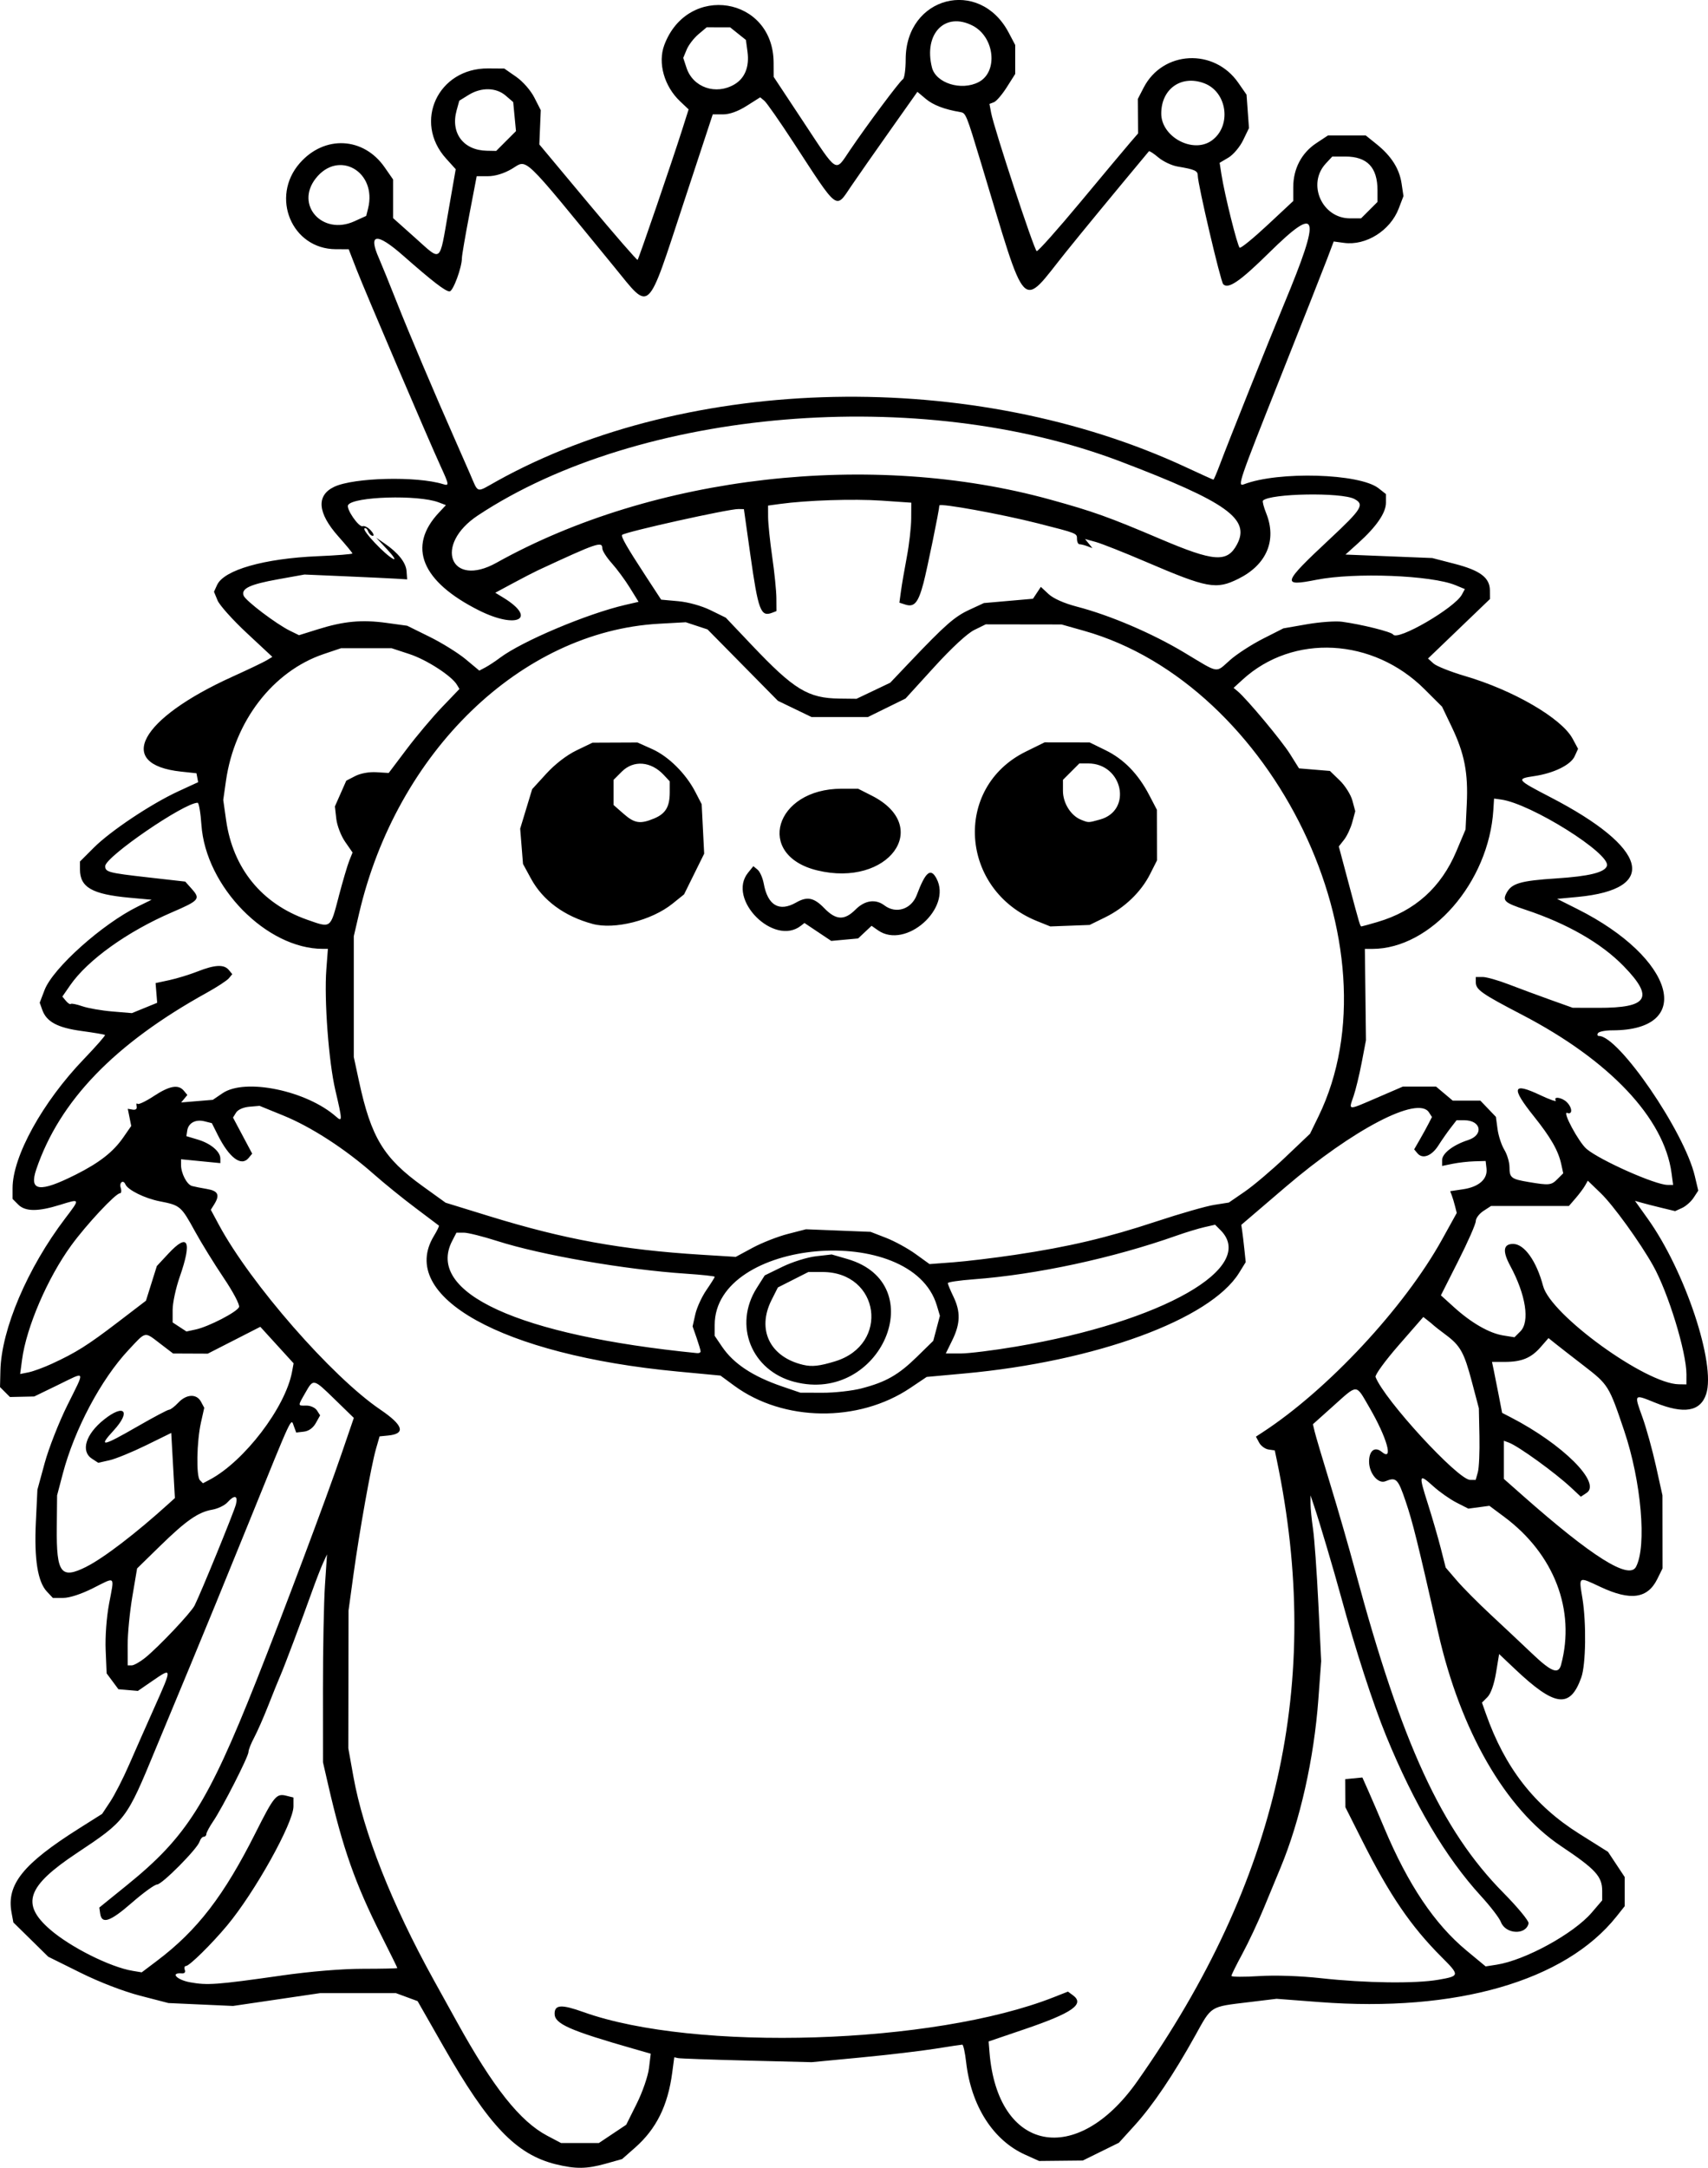 <?xml version="1.0" encoding="UTF-8" standalone="no"?>
<!-- Created with Inkscape (http://www.inkscape.org/) -->

<svg
   width="160.904mm"
   height="204.14mm"
   viewBox="0 0 160.904 204.14"
   version="1.1"
   id="svg1"
   xml:space="preserve"
   xmlns="http://www.w3.org/2000/svg"
   xmlns:svg="http://www.w3.org/2000/svg"><defs
     id="defs1" /><g
     id="layer1"
     transform="translate(83.718,-3.77)"><path
       style="fill:#000000"
       d="m -31.339,207.58 c -3.763,-0.932 -6.334,-3.624 -10.605,-11.106 l -2.434,-4.264 -1.021,-0.376 -1.021,-0.376 -3.572,-7e-5 -3.572,-7e-5 -4.101,0.604 -4.101,0.604 -3.043,-0.137 -3.043,-0.137 -2.646,-0.685 c -1.596,-0.413 -3.843,-1.279 -5.661,-2.181 l -3.015,-1.496 -1.642,-1.614 -1.642,-1.614 -0.172,-0.928 c -0.489,-2.642 1.072,-4.586 6.364,-7.926 l 2.17,-1.369 0.764,-1.153 c 0.42,-0.634 1.222,-2.203 1.781,-3.487 0.56,-1.284 1.651,-3.752 2.426,-5.486 1.633,-3.655 1.631,-3.678 -0.208,-2.413 l -1.395,0.96 -0.917,-0.079 -0.917,-0.079 -0.555,-0.747 -0.555,-0.747 -0.091,-2.185 c -0.054,-1.279 0.081,-3.102 0.325,-4.396 0.505,-2.676 0.654,-2.535 -1.53,-1.436 -1.091,0.549 -2.2,0.911 -2.791,0.911 h -0.98 l -0.565,-0.602 c -0.863,-0.918 -1.203,-3.06 -1.036,-6.532 l 0.146,-3.053 0.686,-2.514 c 0.377,-1.382 1.333,-3.82 2.123,-5.416 1.713,-3.459 1.815,-3.239 -0.888,-1.928 l -2.221,1.077 -1.143,0.025 -1.143,0.025 -0.468,-0.468 -0.468,-0.468 0.036,-1.545 c 0.089,-3.887 2.549,-9.665 6.107,-14.344 1.427,-1.877 1.431,-1.868 -0.487,-1.271 -2.093,0.651 -3.274,0.643 -3.945,-0.028 l -0.529,-0.529 v -1.017 c 0,-2.987 2.821,-8.097 6.703,-12.14 1.16,-1.208 2.061,-2.236 2.002,-2.285 -0.058,-0.048 -1.048,-0.216 -2.198,-0.372 -2.268,-0.308 -3.307,-0.865 -3.707,-1.986 l -0.242,-0.68 0.455,-1.19 c 0.788,-2.063 5.441,-6.226 8.802,-7.875 l 1.282,-0.629 -2.084,-0.191 c -3.518,-0.323 -4.663,-0.977 -4.663,-2.663 v -0.747 l 1.3,-1.3 c 1.576,-1.576 5.41,-4.132 7.962,-5.308 l 1.872,-0.863 -0.08,-0.419 -0.08,-0.419 -1.459,-0.157 c -6.232,-0.672 -3.89,-4.982 4.86,-8.944 1.48,-0.67 2.928,-1.362 3.219,-1.539 l 0.529,-0.321 -2.41,-2.246 c -1.325,-1.235 -2.562,-2.614 -2.749,-3.065 l -0.339,-0.819 0.291,-0.639 c 0.645,-1.416 4.434,-2.497 9.506,-2.711 1.783,-0.075 3.241,-0.191 3.241,-0.257 0,-0.066 -0.594,-0.787 -1.32,-1.602 -1.966,-2.206 -2.105,-3.862 -0.392,-4.675 1.841,-0.873 7.768,-1.02 10.245,-0.254 0.603,0.187 0.59,0.086 -0.227,-1.695 -1.163,-2.536 -7.117,-16.467 -7.909,-18.504 l -0.745,-1.918 -1.215,-0.004 c -4.147,-0.015 -6.195,-4.915 -3.389,-8.11 2.326,-2.649 6.001,-2.465 7.991,0.399 l 0.797,1.147 v 1.819 1.819 l 2.091,1.867 c 2.51,2.242 2.251,2.447 3.107,-2.461 l 0.7,-4.012 -0.91,-1.007 c -3.117,-3.45 -0.755,-8.517 3.954,-8.483 l 1.533,0.011 1.113,0.773 c 0.637,0.443 1.371,1.28 1.718,1.96 l 0.605,1.187 -0.068,1.613 -0.068,1.613 4.579,5.485 c 2.519,3.017 4.624,5.44 4.679,5.385 0.112,-0.112 3.272,-9.34 4.206,-12.282 l 0.6,-1.889 -0.796,-0.751 c -1.506,-1.422 -2.127,-3.626 -1.495,-5.31 2.198,-5.861 10.271,-4.562 10.298,1.657 l 0.006,1.344 2.787,4.212 c 3.299,4.987 2.978,4.789 4.389,2.706 1.631,-2.407 4.691,-6.508 4.998,-6.698 0.144,-0.089 0.262,-0.933 0.262,-1.875 0,-5.927 6.951,-7.728 9.703,-2.514 l 0.615,1.166 V 9.373 10.734 l -0.793,1.25 c -0.436,0.688 -0.982,1.323 -1.213,1.412 l -0.42,0.161 0.158,0.84 c 0.279,1.485 4.061,12.957 4.293,13.022 0.123,0.034 1.977,-2.045 4.12,-4.622 2.143,-2.576 4.241,-5.084 4.663,-5.573 l 0.767,-0.889 -0.011,-1.625 -0.011,-1.625 0.545,-1.058 c 1.802,-3.496 6.634,-3.748 8.916,-0.464 l 0.78,1.123 0.114,1.574 0.114,1.574 -0.554,1.145 c -0.305,0.63 -0.927,1.365 -1.382,1.634 l -0.828,0.489 0.17,1.093 c 0.295,1.892 1.511,6.772 1.72,6.902 0.11,0.068 1.291,-0.894 2.623,-2.137 l 2.423,-2.261 v -1.311 c 0,-1.725 0.782,-3.217 2.169,-4.134 l 1.1,-0.728 h 1.781 1.781 l 1.017,0.818 c 1.394,1.122 2.148,2.308 2.358,3.71 l 0.177,1.182 -0.446,1.167 c -0.795,2.081 -3.079,3.517 -5.152,3.239 l -0.975,-0.131 -0.612,1.621 c -0.337,0.892 -2.325,5.929 -4.418,11.193 -3.92,9.858 -4.07,10.297 -3.426,10.05 3.257,-1.25 10.904,-1.024 12.682,0.374 l 0.696,0.547 v 0.816 c 0,0.95 -0.896,2.253 -2.612,3.799 l -1.201,1.081 4.089,0.164 4.089,0.164 2.102,0.543 c 2.41,0.622 3.32,1.306 3.327,2.502 l 0.005,0.814 -2.918,2.801 -2.918,2.801 0.512,0.464 c 0.282,0.255 1.622,0.789 2.979,1.187 4.557,1.336 9.092,3.975 10.128,5.893 l 0.517,0.958 -0.32,0.703 c -0.372,0.816 -1.973,1.6 -3.823,1.871 -1.713,0.251 -1.65,0.332 1.539,1.984 9.213,4.771 10.273,8.667 2.556,9.392 l -1.925,0.181 1.934,0.971 c 9.147,4.595 11.1,11.409 3.269,11.409 -0.655,0 -1.264,0.119 -1.354,0.265 -0.09,0.146 -0.05,0.265 0.089,0.265 1.869,0 8.032,8.99 9.027,13.168 l 0.332,1.394 -0.438,0.669 c -0.241,0.368 -0.732,0.803 -1.09,0.966 l -0.652,0.297 -1.252,-0.303 c -0.689,-0.166 -1.54,-0.384 -1.891,-0.484 l -0.639,-0.181 1.213,1.7 c 3.509,4.917 6.423,13.676 5.491,16.501 -0.544,1.649 -2.094,1.907 -4.815,0.801 -2.008,-0.816 -1.987,-0.841 -1.183,1.387 0.363,1.007 0.935,3.071 1.271,4.587 l 0.611,2.757 0.004,3.44 0.004,3.44 -0.495,1.001 c -0.911,1.844 -2.516,2.07 -5.336,0.75 -2.133,-0.998 -2.059,-1.044 -1.717,1.06 0.381,2.346 0.325,6.25 -0.106,7.459 -1.054,2.954 -2.483,2.771 -6.258,-0.803 l -1.482,-1.403 -0.293,1.77 c -0.181,1.092 -0.491,1.968 -0.809,2.286 l -0.516,0.516 0.372,1.053 c 1.794,5.084 4.56,8.639 8.791,11.297 l 2.712,1.704 0.786,1.186 0.786,1.186 v 1.373 1.373 l -0.765,0.962 c -4.84,6.09 -15.119,9.051 -28.003,8.067 l -4.029,-0.308 -2.585,0.313 c -3.738,0.453 -3.498,0.304 -5.082,3.159 -2.042,3.679 -3.981,6.553 -5.694,8.441 l -1.492,1.643 -1.7,0.837 -1.7,0.837 -2.058,0.021 -2.058,0.021 -1.323,-0.596 c -3.017,-1.359 -5.08,-4.595 -5.551,-8.705 -0.104,-0.91 -0.267,-1.653 -0.362,-1.653 -0.095,5.8e-4 -1.244,0.173 -2.554,0.384 -1.31,0.211 -4.465,0.582 -7.011,0.825 l -4.63,0.442 -6.117,-0.153 c -3.364,-0.084 -6.275,-0.188 -6.469,-0.231 l -0.352,-0.078 -0.195,1.462 c -0.413,3.103 -1.5,5.289 -3.508,7.057 l -1.212,1.067 -1.542,0.433 c -1.789,0.502 -2.844,0.515 -4.682,0.06 z m 5.328,-2.868 1.287,-0.86 0.989,-1.984 c 0.548,-1.098 1.063,-2.592 1.155,-3.346 l 0.166,-1.361 -1.552,-0.444 c -6.103,-1.745 -7.505,-2.365 -7.505,-3.32 0,-0.857 0.649,-0.895 2.71,-0.157 10.504,3.762 33.022,3.053 44.308,-1.396 l 1.342,-0.529 0.469,0.343 c 1.14,0.833 -0.039,1.661 -4.555,3.198 l -3.386,1.152 0.081,1.012 c 0.754,9.404 8.197,10.875 13.918,2.749 13.299,-18.889 17.508,-37.608 13.152,-58.491 l -0.193,-0.926 -0.586,-0.085 c -0.322,-0.046 -0.722,-0.338 -0.888,-0.648 l -0.302,-0.564 0.629,-0.41 c 6.148,-4.01 13.36,-11.756 16.908,-18.16 l 1.381,-2.493 -0.16,-0.636 c -0.088,-0.35 -0.227,-0.811 -0.309,-1.025 l -0.149,-0.389 1.226,-0.184 c 1.481,-0.222 2.31,-0.957 2.196,-1.948 l -0.082,-0.712 -1.058,0.03 c -0.582,0.016 -1.505,0.121 -2.051,0.233 l -0.992,0.203 v -0.546 c 0,-0.634 1.03,-1.429 2.447,-1.889 1.501,-0.487 1.232,-1.868 -0.364,-1.868 h -0.721 l -0.564,0.728 c -0.31,0.4 -0.829,1.144 -1.154,1.654 -0.633,0.994 -1.49,1.308 -1.976,0.722 l -0.3,-0.362 0.523,-0.908 c 0.288,-0.499 0.665,-1.185 0.838,-1.524 l 0.315,-0.616 -0.288,-0.442 c -1.034,-1.592 -7.153,1.6 -13.54,7.063 l -4.135,3.537 0.084,0.564 c 0.046,0.31 0.14,1.1 0.209,1.755 l 0.125,1.191 -0.618,1 c -2.716,4.398 -13.504,8.353 -25.866,9.483 l -3.569,0.326 -1.552,1.042 c -4.88,3.277 -11.945,3.186 -16.575,-0.213 l -1.302,-0.956 -4.043,-0.382 c -16.538,-1.562 -26.427,-7.068 -22.946,-12.778 0.298,-0.489 0.506,-0.923 0.462,-0.965 -0.044,-0.041 -1.033,-0.786 -2.197,-1.656 -1.164,-0.869 -2.95,-2.317 -3.969,-3.216 -2.652,-2.342 -5.86,-4.419 -8.466,-5.482 l -2.258,-0.92 -0.961,0.082 c -0.566,0.048 -1.081,0.275 -1.253,0.551 l -0.291,0.47 0.904,1.699 0.904,1.699 -0.342,0.412 c -0.688,0.829 -1.821,-0.018 -2.897,-2.164 l -0.561,-1.12 -0.699,-0.175 c -0.835,-0.21 -1.514,0.157 -1.622,0.876 l -0.079,0.523 1.086,0.325 c 1.207,0.362 2.114,1.127 2.114,1.784 v 0.431 l -1.852,-0.182 -1.852,-0.182 v 0.533 c 0,0.794 0.552,1.855 1.032,1.985 0.233,0.063 0.869,0.19 1.415,0.282 1.052,0.178 1.231,0.562 0.675,1.451 l -0.317,0.507 0.757,1.408 c 2.973,5.529 10.633,14.298 15.197,17.398 2.19,1.487 2.435,2.281 0.757,2.45 l -0.811,0.081 -0.343,1.191 c -0.453,1.575 -1.562,7.775 -2.129,11.906 l -0.454,3.307 -0.01,6.482 -0.01,6.482 0.475,2.646 c 0.946,5.275 3.618,12.037 7.591,19.212 0.757,1.366 1.738,3.139 2.181,3.939 3.415,6.172 5.936,9.345 8.496,10.694 l 1.296,0.683 h 1.783 1.783 z m -31.241,-14.904 c 2.789,-0.396 5.747,-0.641 7.739,-0.641 1.774,0 3.225,-0.033 3.225,-0.072 0,-0.04 -0.689,-1.439 -1.531,-3.109 -2.431,-4.821 -3.611,-8.172 -4.985,-14.149 l -0.486,-2.117 -0.004,-6.879 c -0.002,-3.784 0.083,-8.189 0.189,-9.79 l 0.194,-2.91 -0.365,0.794 c -0.201,0.437 -0.664,1.627 -1.029,2.646 -1.073,2.995 -2.611,7.082 -2.985,7.937 -0.191,0.437 -0.706,1.709 -1.145,2.828 -0.439,1.119 -1.04,2.486 -1.336,3.039 -0.296,0.552 -0.538,1.165 -0.538,1.362 0,0.435 -2.443,5.231 -3.33,6.538 -0.351,0.518 -0.639,1.055 -0.639,1.194 0,0.139 -0.111,0.253 -0.247,0.253 -0.136,0 -0.313,0.208 -0.394,0.463 -0.221,0.691 -3.539,4.035 -4.005,4.035 -0.222,0 -1.299,0.781 -2.394,1.736 -2.029,1.769 -2.815,2.034 -2.963,0.999 l -0.081,-0.567 2.627,-2.127 c 5.586,-4.524 7.58,-7.674 12.165,-19.222 2.529,-6.371 6.594,-17.198 8.025,-21.375 l 1.159,-3.383 -1.757,-1.71 c -2.066,-2.011 -2.041,-2.005 -2.807,-0.663 -0.734,1.285 -0.739,1.225 0.099,1.213 0.382,-0.006 0.828,0.199 0.992,0.455 l 0.298,0.465 -0.405,0.725 c -0.257,0.461 -0.668,0.756 -1.126,0.809 l -0.721,0.084 -0.219,-0.592 c -0.289,-0.78 -0.025,-1.343 -4.235,9.039 -2.032,5.012 -4.492,11.017 -5.465,13.345 -0.974,2.328 -2.471,5.929 -3.326,8.001 -2.759,6.682 -2.797,6.732 -7.444,9.823 -4.683,3.115 -5.263,4.781 -2.501,7.179 1.925,1.671 5.669,3.545 7.779,3.895 l 0.857,0.142 1.442,-1.089 c 3.799,-2.868 6.296,-6.112 9.295,-12.076 1.723,-3.425 1.95,-3.7 2.873,-3.469 l 0.684,0.172 v 0.835 c 0,1.559 -3.646,8.099 -6.255,11.222 -1.467,1.756 -3.554,3.808 -3.871,3.808 -0.137,0 -0.186,0.164 -0.11,0.364 0.084,0.219 -0.025,0.351 -0.274,0.331 -1.137,-0.091 -0.493,0.609 0.772,0.839 1.632,0.297 2.481,0.235 8.564,-0.628 z m 109.036,0.391 c 2.027,-0.353 2.034,-0.408 0.286,-2.157 -2.874,-2.876 -4.87,-5.803 -7.443,-10.912 l -1.599,-3.175 -0.01,-1.323 -0.01,-1.323 0.809,-0.079 0.809,-0.079 0.565,1.27 c 0.311,0.698 0.991,2.282 1.512,3.519 2.232,5.304 4.728,9.019 7.732,11.508 l 1.803,1.494 1.034,-0.161 c 2.69,-0.419 7.264,-2.924 8.963,-4.909 l 0.983,-1.149 v -0.888 c 0,-1.369 -0.619,-2.042 -3.889,-4.228 -5.223,-3.493 -9.459,-10.848 -11.551,-20.056 -1.964,-8.643 -2.409,-10.439 -3.075,-12.403 -0.725,-2.138 -0.896,-2.308 -1.904,-1.893 -0.686,0.282 -1.542,-0.745 -1.542,-1.851 0,-1.037 0.547,-1.452 1.2,-0.91 1.136,0.943 0.487,-1.351 -1.199,-4.239 -1.279,-2.19 -1.028,-2.187 -3.419,-0.046 l -1.873,1.677 0.167,0.704 c 0.092,0.387 0.751,2.609 1.465,4.938 0.714,2.328 1.779,6.019 2.366,8.202 4.365,16.222 8.124,24.386 13.937,30.27 1.352,1.369 2.424,2.666 2.381,2.882 -0.223,1.132 -2.164,1.044 -2.606,-0.118 -0.143,-0.377 -0.985,-1.475 -1.87,-2.44 -3.317,-3.616 -6.314,-8.674 -8.941,-15.089 -1.238,-3.023 -2.896,-8.135 -4.256,-13.124 -0.677,-2.483 -2.005,-6.957 -2.512,-8.467 l -0.356,-1.058 10e-4,0.794 c 7.9e-4,0.437 0.107,1.508 0.236,2.381 0.129,0.873 0.354,4.028 0.501,7.011 l 0.266,5.424 -0.264,3.572 c -0.416,5.637 -1.718,11.436 -3.563,15.875 -0.333,0.8 -1.048,2.527 -1.589,3.836 -0.541,1.31 -1.446,3.234 -2.011,4.277 -0.565,1.043 -1.028,1.978 -1.028,2.079 0,0.101 1.161,0.11 2.58,0.02 1.565,-0.099 3.88,-0.02 5.887,0.201 4.177,0.459 8.858,0.52 11.025,0.143 z m 11.563,-29.672 c 1.376,-5.133 -0.654,-10.414 -5.345,-13.908 l -1.411,-1.051 -0.991,0.133 -0.991,0.133 -1.116,-0.569 c -0.614,-0.313 -1.59,-0.998 -2.169,-1.521 -1.382,-1.248 -1.414,-1.148 -0.525,1.646 0.415,1.304 0.961,3.187 1.215,4.183 l 0.461,1.812 1.058,1.231 c 0.582,0.677 2.019,2.124 3.194,3.215 1.175,1.091 2.915,2.726 3.867,3.633 1.85,1.762 2.5,2.013 2.755,1.063 z m -133.402,-0.638 c 1.256,-1.004 4.328,-4.251 4.67,-4.935 0.599,-1.196 3.717,-8.82 3.891,-9.513 0.214,-0.853 -0.128,-0.938 -0.797,-0.198 -0.261,0.288 -0.904,0.598 -1.43,0.689 -1.327,0.23 -2.464,1.022 -4.945,3.446 l -2.137,2.088 -0.447,2.646 c -0.246,1.455 -0.445,3.509 -0.442,4.564 l 0.004,1.918 h 0.377 c 0.207,0 0.773,-0.317 1.257,-0.704 z m -5.525,-8.586 c 1.634,-0.82 4.685,-3.155 7.747,-5.93 l 0.591,-0.535 -0.172,-3.066 -0.172,-3.066 -2.381,1.168 c -1.31,0.642 -2.857,1.275 -3.44,1.406 l -1.058,0.238 -0.595,-0.39 c -1.081,-0.708 -0.583,-2.311 1.145,-3.685 1.924,-1.53 2.567,-0.774 0.89,1.045 -1.464,1.589 -1.06,1.52 2.244,-0.384 1.516,-0.873 2.864,-1.587 2.996,-1.587 0.132,0 0.52,-0.298 0.862,-0.661 0.769,-0.818 1.728,-0.858 2.14,-0.089 l 0.306,0.572 -0.31,1.385 c -0.402,1.798 -0.46,5.072 -0.096,5.437 l 0.284,0.284 0.624,-0.329 c 3.26,-1.721 7.148,-6.811 7.769,-10.171 l 0.147,-0.794 -1.568,-1.72 -1.568,-1.72 -2.475,1.264 -2.475,1.264 -1.633,-0.007 -1.633,-0.007 -1.213,-0.926 c -1.519,-1.159 -1.305,-1.202 -2.988,0.595 -2.594,2.769 -5.093,7.475 -6.196,11.669 l -0.532,2.023 -0.029,3.043 c -0.041,4.307 0.393,4.878 2.793,3.674 z m 145.982,0.013 c 1.031,-1.926 0.501,-8.035 -1.111,-12.816 -1.431,-4.244 -1.489,-4.337 -3.805,-6.122 -1.107,-0.853 -2.309,-1.788 -2.669,-2.077 l -0.656,-0.526 -0.741,0.848 c -0.897,1.027 -1.785,1.394 -3.379,1.394 h -1.204 l 0.154,0.728 c 0.085,0.4 0.299,1.48 0.477,2.4 l 0.323,1.672 0.811,0.418 c 4.897,2.526 8.564,6.178 7.147,7.117 l -0.543,0.36 -0.919,-0.857 c -1.524,-1.421 -4.956,-3.902 -5.866,-4.24 l -0.463,-0.172 v 1.797 1.797 l 1.765,1.559 c 6.53,5.769 10.015,7.962 10.68,6.72 z m -14.897,-8.913 c 0.112,-0.4 0.179,-1.918 0.149,-3.373 l -0.054,-2.646 -0.648,-2.455 c -0.741,-2.807 -1.089,-3.435 -2.479,-4.471 -0.549,-0.409 -1.057,-0.804 -1.13,-0.878 -0.073,-0.074 -0.322,-0.282 -0.554,-0.463 l -0.422,-0.329 -2.315,2.653 c -1.273,1.459 -2.256,2.807 -2.184,2.996 0.822,2.141 7.768,9.693 8.915,9.693 h 0.518 z m -58.059,-7.892 c 2.293,-0.594 3.476,-1.269 5.223,-2.978 l 1.532,-1.5 0.313,-1.18 0.313,-1.18 -0.293,-0.979 c -2.369,-7.909 -20.924,-6.278 -20.924,1.839 v 1.03 l 0.695,1.025 c 1.084,1.597 2.894,2.794 5.655,3.739 l 1.72,0.588 2.078,0.007 c 1.143,0.004 2.803,-0.181 3.688,-0.41 z m -6.316,-0.609 c -4.057,-1.051 -5.78,-5.339 -3.556,-8.847 l 0.75,-1.183 1.677,-0.818 c 0.923,-0.45 2.343,-0.894 3.156,-0.986 l 1.478,-0.168 1.481,0.43 c 8.029,2.334 3.141,13.676 -4.986,11.57 z m 3.825,-1.94 c 5.187,-1.582 4.216,-8.411 -1.195,-8.411 h -1.324 l -1.437,0.728 -1.437,0.728 -0.595,1.181 c -1.41,2.796 -0.156,5.369 2.977,6.106 0.835,0.196 1.534,0.119 3.011,-0.331 z m 80.2,1.232 c 0,-2.116 -1.719,-7.717 -3.149,-10.259 -1.237,-2.2 -3.74,-5.663 -4.91,-6.792 l -1.233,-1.191 -0.263,0.465 c -0.145,0.256 -0.545,0.791 -0.89,1.191 l -0.627,0.726 h -3.668 -3.668 l -0.719,0.469 c -0.395,0.258 -0.719,0.688 -0.719,0.956 0,0.268 -0.739,1.949 -1.643,3.738 l -1.643,3.251 1.24,1.122 c 1.634,1.479 3.32,2.446 4.629,2.656 l 1.063,0.17 0.558,-0.558 c 0.907,-0.907 0.514,-3.443 -0.956,-6.166 -0.749,-1.388 -0.661,-2.065 0.269,-2.065 1.056,0 2.202,1.608 2.828,3.969 0.721,2.719 9.666,9.196 12.77,9.248 l 0.728,0.012 z m -153.962,-1.013 c 2.254,-1.04 3.36,-1.737 6.193,-3.903 l 2.646,-2.023 0.513,-1.633 0.513,-1.633 1.093,-1.174 c 1.863,-2 2.247,-1.194 1.056,2.214 -0.364,1.041 -0.661,2.429 -0.661,3.083 v 1.19 l 0.651,0.426 0.651,0.426 0.871,-0.189 c 1.223,-0.265 3.908,-1.654 4.084,-2.113 0.082,-0.214 -0.556,-1.424 -1.452,-2.753 -0.879,-1.304 -2.087,-3.26 -2.684,-4.347 -1.326,-2.416 -1.401,-2.48 -3.34,-2.859 -1.411,-0.276 -3.008,-1.066 -3.234,-1.601 -0.196,-0.462 -0.597,-0.17 -0.441,0.321 0.092,0.291 0.059,0.529 -0.074,0.529 -0.405,0 -3.142,2.927 -4.576,4.895 -2.237,3.068 -4.236,7.71 -4.644,10.783 l -0.177,1.337 0.792,-0.158 c 0.436,-0.087 1.436,-0.455 2.222,-0.818 z m 61.09,-1.156 c -0.002,-0.109 -0.173,-0.683 -0.379,-1.276 l -0.375,-1.077 0.255,-1.136 c 0.14,-0.625 0.609,-1.65 1.041,-2.278 0.432,-0.628 0.786,-1.193 0.786,-1.255 0,-0.062 -1.22,-0.194 -2.712,-0.293 -5.726,-0.381 -13.631,-1.75 -17.789,-3.082 -1.342,-0.43 -2.753,-0.782 -3.134,-0.782 h -0.693 l -0.404,0.781 c -2.523,4.879 6.24,8.89 23.078,10.564 0.182,0.018 0.329,-0.056 0.327,-0.166 z m 29.721,-0.45 c 13.793,-2.337 22.771,-7.452 19.254,-10.97 l -0.506,-0.506 -1.015,0.231 c -0.558,0.127 -1.73,0.483 -2.603,0.792 -6.01,2.126 -13.206,3.675 -19.116,4.116 -1.346,0.1 -2.447,0.262 -2.447,0.36 0,0.097 0.238,0.67 0.529,1.272 0.686,1.42 0.658,2.544 -0.103,4.097 l -0.616,1.257 h 1.397 c 0.768,0 3.12,-0.292 5.227,-0.649 z m -0.084,-8.642 c 5.055,-0.755 8.65,-1.604 13.31,-3.145 2.227,-0.736 4.671,-1.437 5.432,-1.557 l 1.383,-0.219 1.5,-1.03 c 0.825,-0.567 2.546,-2.025 3.825,-3.24 l 2.325,-2.21 0.793,-1.627 c 7.753,-15.911 -4.215,-40.692 -22.085,-45.734 l -2.117,-0.597 -3.572,-0.005 -3.572,-0.005 -1.078,0.529 c -0.655,0.321 -2.138,1.693 -3.777,3.493 l -2.699,2.963 -1.775,0.873 -1.775,0.873 h -2.65 -2.65 l -1.587,-0.766 -1.588,-0.766 -3.314,-3.361 -3.314,-3.361 -1.025,-0.338 -1.025,-0.338 -2.54,0.142 c -12.969,0.725 -24.699,12.068 -28.242,27.309 l -0.492,2.117 v 5.689 5.689 l 0.484,2.245 c 1.147,5.326 2.318,7.26 6.002,9.912 l 2.163,1.558 4.142,1.276 c 7.082,2.181 12.452,3.156 19.94,3.622 l 3.253,0.202 1.587,-0.856 c 0.873,-0.471 2.361,-1.055 3.307,-1.299 l 1.72,-0.443 3.043,0.121 3.043,0.121 1.455,0.564 c 0.8,0.31 2.051,0.993 2.778,1.518 l 1.323,0.954 2.249,-0.17 c 1.237,-0.093 3.856,-0.41 5.821,-0.703 z m -18.592,-30.403 -1.262,-0.844 -0.326,0.256 C -10.793,92.936 -15.272,88.454 -13.246,85.951 l 0.499,-0.616 0.4,0.332 c 0.22,0.182 0.48,0.774 0.579,1.314 0.375,2.055 1.459,2.686 3.051,1.777 1.041,-0.595 1.68,-0.468 2.646,0.529 1.109,1.145 1.903,1.18 2.951,0.132 0.876,-0.876 1.887,-1.02 2.722,-0.388 1.098,0.83 2.54,0.362 3.049,-0.99 0.819,-2.176 1.301,-2.579 1.852,-1.549 1.5,2.802 -2.904,6.707 -5.507,4.884 l -0.607,-0.425 -0.634,0.595 -0.634,0.595 -1.265,0.116 -1.265,0.116 z M -27.9,90.77 c -2.645,-0.711 -4.676,-2.204 -5.795,-4.261 l -0.753,-1.383 -0.133,-1.662 -0.133,-1.662 0.565,-1.86 0.565,-1.86 1.337,-1.463 c 0.82,-0.897 1.919,-1.743 2.843,-2.188 l 1.506,-0.725 2.117,-0.009 2.117,-0.009 1.383,0.62 c 1.547,0.694 3.174,2.309 4.07,4.04 l 0.595,1.151 0.118,2.33 0.118,2.33 -0.947,1.916 -0.947,1.916 -1.101,0.885 c -1.957,1.572 -5.452,2.454 -7.522,1.897 z m 5.808,-9.927 c 1.08,-0.451 1.468,-1.103 1.468,-2.469 v -1.026 l -0.555,-0.595 c -1.209,-1.298 -2.852,-1.43 -3.964,-0.319 l -0.773,0.773 v 1.184 1.184 l 0.935,0.821 c 1.041,0.914 1.573,0.996 2.888,0.447 z m 36.079,9.668 C 6.694,87.579 6.045,77.93 12.914,74.55 l 1.774,-0.873 2.123,0.003 2.123,0.003 1.496,0.732 c 1.724,0.844 3.066,2.219 4.109,4.213 l 0.732,1.399 0.005,2.381 0.005,2.381 -0.661,1.306 c -0.85,1.678 -2.397,3.162 -4.233,4.062 l -1.455,0.713 -1.852,0.07 -1.852,0.07 z m 5.929,-9.57 c 3.076,-0.854 2.134,-5.28 -1.124,-5.28 h -0.827 l -0.773,0.773 -0.773,0.773 v 1.043 c 0,1.137 0.741,2.324 1.69,2.707 0.735,0.297 0.676,0.297 1.808,-0.017 z m -26.649,4.791 c -5.873,-1.43 -4.003,-7.69 2.297,-7.69 h 1.557 l 1.291,0.654 c 5.767,2.922 1.565,8.669 -5.145,7.036 z M -76.609,114.396 c 2.269,-1.141 3.555,-2.147 4.512,-3.528 l 0.741,-1.069 -0.162,-0.808 -0.162,-0.808 0.459,0.077 c 0.293,0.049 0.427,-0.067 0.37,-0.32 -0.049,-0.218 -0.011,-0.32 0.084,-0.225 0.094,0.095 0.786,-0.233 1.537,-0.728 1.481,-0.975 2.317,-1.124 2.833,-0.502 l 0.329,0.397 -0.292,0.352 -0.292,0.352 1.492,-0.124 1.492,-0.124 0.921,-0.625 c 2.128,-1.444 7.925,-0.241 10.703,2.221 0.591,0.523 0.584,0.336 -0.083,-2.506 -0.627,-2.671 -1.063,-8.512 -0.848,-11.361 l 0.147,-1.945 h -0.473 c -5.309,0 -11.044,-5.856 -11.443,-11.685 -0.078,-1.14 -0.239,-2.073 -0.356,-2.073 -1.271,0 -8.706,5.096 -8.706,5.967 0,0.559 0.3,0.638 4.02,1.059 l 3.52,0.399 0.608,0.682 c 0.847,0.951 0.724,1.096 -1.863,2.211 -4.191,1.806 -7.934,4.486 -9.577,6.856 l -0.746,1.077 0.337,0.406 c 0.185,0.223 0.39,0.352 0.455,0.287 0.065,-0.065 0.554,0.033 1.087,0.218 0.533,0.185 1.802,0.407 2.82,0.492 l 1.852,0.155 1.191,-0.486 1.191,-0.486 -0.075,-0.928 -0.075,-0.928 1.294,-0.278 c 0.712,-0.153 1.911,-0.521 2.664,-0.817 1.627,-0.641 2.489,-0.683 2.938,-0.143 l 0.329,0.397 -0.322,0.388 c -0.177,0.214 -1.115,0.827 -2.083,1.363 -8.687,4.807 -13.867,10.172 -16.061,16.635 -0.703,2.069 0.307,2.207 3.691,0.505 z m 139.61,0.407 0.546,-0.546 -0.182,-0.843 c -0.279,-1.291 -0.981,-2.519 -2.603,-4.547 -2.152,-2.692 -1.995,-3.207 0.602,-1.979 0.904,0.427 1.571,0.66 1.483,0.518 -0.261,-0.423 0.592,-0.295 1.043,0.157 0.526,0.526 0.548,1.206 0.032,1.008 -0.506,-0.194 1.097,2.783 1.828,3.395 1.287,1.078 6.479,3.384 7.62,3.384 h 0.531 l -0.149,-1.108 c -0.695,-5.179 -5.831,-10.619 -14.077,-14.91 -3.837,-1.997 -4.365,-2.368 -4.365,-3.073 v -0.488 h 0.649 c 0.357,0 1.459,0.312 2.447,0.693 0.989,0.381 2.75,1.034 3.915,1.45 l 2.117,0.756 2.408,0.006 c 4.703,0.011 5.289,-0.944 2.406,-3.915 -2.102,-2.166 -5.297,-4.003 -9.244,-5.317 -1.996,-0.664 -2.197,-0.843 -1.793,-1.598 0.48,-0.896 1.319,-1.139 4.69,-1.358 3.089,-0.2 4.56,-0.565 4.76,-1.179 0.371,-1.143 -7.165,-5.865 -9.972,-6.248 l -0.661,-0.09 -0.066,1.058 c -0.425,6.834 -5.881,13.098 -11.409,13.097 l -0.696,-1.02e-4 0.052,4.3 0.052,4.3 -0.402,2.104 c -0.221,1.157 -0.567,2.581 -0.768,3.165 -0.472,1.371 -0.607,1.362 2.209,0.148 l 2.437,-1.051 h 1.563 1.563 l 0.786,0.661 0.786,0.661 h 1.301 1.301 l 0.732,0.764 0.732,0.764 0.155,1.153 c 0.085,0.634 0.373,1.511 0.639,1.948 0.267,0.437 0.485,1.175 0.486,1.639 0.001,0.997 0.162,1.121 1.8,1.397 1.94,0.327 2.134,0.307 2.716,-0.275 z M -51.814,88.208 c 0.381,-1.444 0.831,-2.97 1.001,-3.392 l 0.308,-0.767 -0.702,-1.013 c -0.389,-0.562 -0.76,-1.528 -0.832,-2.17 l -0.13,-1.157 0.536,-1.212 0.536,-1.212 0.84,-0.434 c 0.498,-0.258 1.311,-0.405 1.998,-0.363 l 1.159,0.071 1.695,-2.247 c 0.932,-1.236 2.431,-3.016 3.332,-3.955 l 1.637,-1.708 -0.237,-0.397 c -0.501,-0.837 -2.85,-2.355 -4.466,-2.886 l -1.687,-0.554 h -2.384 -2.384 l -1.623,0.547 c -4.783,1.611 -8.415,6.322 -9.216,11.955 l -0.254,1.786 0.271,1.91 c 0.642,4.524 3.35,7.855 7.606,9.357 2.303,0.812 2.195,0.89 3,-2.16 z m 97.883,2.377 c 3.504,-1.028 5.973,-3.246 7.413,-6.658 l 0.864,-2.048 0.115,-2.396 c 0.14,-2.93 -0.215,-4.752 -1.413,-7.254 l -0.917,-1.914 -1.651,-1.646 c -4.858,-4.843 -12.382,-5.242 -17.129,-0.907 l -0.857,0.783 0.381,0.317 c 0.863,0.719 4.142,4.646 4.932,5.907 l 0.85,1.357 1.457,0.121 1.457,0.121 0.923,0.894 c 0.507,0.492 1.044,1.345 1.192,1.896 l 0.27,1.001 -0.276,1.024 c -0.152,0.563 -0.5,1.309 -0.775,1.659 l -0.499,0.635 0.916,3.435 c 1.059,3.973 1.096,4.096 1.219,4.096 0.051,0 0.739,-0.19 1.53,-0.422 z M -1.441,68.818 0.146,68.061 1.998,66.112 c 3.315,-3.488 4.212,-4.276 5.603,-4.919 l 1.369,-0.634 2.312,-0.203 2.312,-0.203 0.371,-0.559 0.371,-0.559 0.73,0.679 c 0.449,0.418 1.471,0.871 2.656,1.179 3.129,0.813 7.097,2.509 10.134,4.332 3.357,2.015 2.895,1.942 4.319,0.688 0.636,-0.56 2.023,-1.457 3.083,-1.995 l 1.928,-0.978 2.21,-0.385 c 1.215,-0.212 2.704,-0.319 3.307,-0.238 1.838,0.247 4.665,0.952 4.82,1.202 0.396,0.642 5.803,-2.498 6.48,-3.762 l 0.276,-0.516 -0.873,-0.363 c -2.267,-0.941 -9.523,-1.224 -13.117,-0.51 -3.313,0.658 -3.209,0.34 1.251,-3.827 3.05,-2.849 3.306,-3.263 2.337,-3.782 -1.21,-0.647 -7.938,-0.53 -8.618,0.151 -0.067,0.067 0.071,0.606 0.308,1.197 1.016,2.538 0.039,4.841 -2.613,6.161 -2.101,1.046 -2.91,0.898 -8.731,-1.597 -2.037,-0.873 -4.159,-1.713 -4.715,-1.866 l -1.011,-0.279 0.35,0.43 0.35,0.43 -0.485,-0.182 c -0.267,-0.1 -0.594,-0.182 -0.728,-0.182 -0.134,0 -0.243,-0.224 -0.243,-0.498 0,-0.542 0.051,-0.521 -3.704,-1.476 -3.403,-0.865 -9.259,-1.928 -9.261,-1.68 -0.004,0.392 -1.152,5.996 -1.494,7.293 -0.49,1.858 -0.865,2.309 -1.699,2.044 l -0.573,-0.182 0.149,-1.097 c 0.082,-0.603 0.33,-2.049 0.551,-3.213 0.221,-1.164 0.407,-2.79 0.412,-3.613 l 0.009,-1.496 -2.811,-0.192 C -3.321,50.734 -7.699,50.877 -10.239,51.225 l -1.124,0.154 0.005,1.094 c 0.003,0.602 0.178,2.285 0.388,3.74 0.211,1.455 0.387,3.199 0.392,3.874 l 0.008,1.228 -0.419,0.161 c -1.069,0.41 -1.302,-0.22 -2.054,-5.548 l -0.594,-4.213 -0.517,-0.01 c -0.901,-0.017 -10.634,2.144 -10.954,2.433 -0.146,0.131 0.452,1.172 2.272,3.955 l 1.403,2.145 1.61,0.146 c 0.946,0.086 2.202,0.435 3.044,0.848 l 1.434,0.702 2.454,2.587 c 3.983,4.2 5.297,4.999 8.275,5.034 l 1.587,0.018 z M -36.631,65.722 c 2.095,-1.574 8.23,-4.163 11.827,-4.992 l 1.243,-0.287 -0.817,-1.321 c -0.449,-0.726 -1.217,-1.768 -1.706,-2.314 -0.489,-0.546 -0.89,-1.171 -0.89,-1.389 0,-0.707 -0.46,-0.551 -6.085,2.064 -0.364,0.169 -1.413,0.712 -2.331,1.206 l -1.669,0.898 0.743,0.453 c 3.263,1.99 1.314,3.015 -2.29,1.205 -5.406,-2.715 -6.756,-6.002 -3.775,-9.19 l 0.672,-0.719 -0.693,-0.263 c -1.921,-0.73 -8.026,-0.549 -8.522,0.253 -0.214,0.346 1.009,2.126 1.369,1.993 0.168,-0.062 0.514,0.117 0.769,0.398 0.255,0.281 0.338,0.511 0.185,0.511 -0.153,0 -0.352,-0.196 -0.444,-0.435 -0.092,-0.239 -0.246,-0.356 -0.343,-0.259 -0.204,0.204 1.92,2.454 2.702,2.863 0.291,0.152 0.053,-0.234 -0.529,-0.857 l -1.058,-1.134 0.794,0.546 c 1.285,0.884 2.003,1.794 2.062,2.611 l 0.055,0.765 -1.058,-0.065 c -0.582,-0.036 -2.759,-0.138 -4.837,-0.228 l -3.779,-0.163 -2.482,0.447 c -2.679,0.482 -3.503,0.875 -3.245,1.546 0.185,0.483 3.071,2.669 4.355,3.299 l 0.859,0.421 1.787,-0.559 c 2.43,-0.761 4.13,-0.919 6.447,-0.601 l 1.955,0.269 2.117,1.045 c 1.164,0.575 2.693,1.526 3.398,2.113 l 1.281,1.068 0.571,-0.302 c 0.314,-0.166 0.928,-0.57 1.365,-0.898 z m -0.308,-8.962 c 14.791,-8.248 35.344,-10.59 52.166,-5.943 4.06,1.122 5.477,1.628 10.368,3.708 5.069,2.156 6.294,2.243 7.219,0.513 1.285,-2.401 -0.95,-3.992 -10.972,-7.809 -18.925,-7.208 -45.289,-4.999 -60.529,5.071 -4.223,2.79 -2.614,6.893 1.749,4.46 z m 0,-7.67 c 18.169,-10.103 44.931,-10.642 64.971,-1.31 1.367,0.637 2.52,1.158 2.561,1.158 0.041,0 0.309,-0.625 0.596,-1.389 0.833,-2.219 4.618,-11.682 6.06,-15.147 3.542,-8.514 3.27,-9.441 -1.414,-4.829 -2.738,2.696 -3.839,3.451 -4.318,2.962 -0.248,-0.253 -2.398,-9.424 -2.398,-10.229 0,-0.456 -0.28,-0.581 -1.91,-0.856 -0.541,-0.091 -1.35,-0.474 -1.797,-0.85 -0.447,-0.376 -0.85,-0.639 -0.895,-0.585 -3.554,4.266 -6.271,7.564 -7.833,9.508 -4.312,5.367 -3.585,6.129 -7.965,-8.35 -1.421,-4.698 -1.446,-4.758 -1.979,-4.849 -1.498,-0.255 -2.55,-0.659 -3.251,-1.248 l -0.783,-0.659 -2.602,3.681 c -1.431,2.024 -3.056,4.348 -3.61,5.164 -1.522,2.24 -1.174,2.499 -5.472,-4.089 -1.287,-1.973 -2.517,-3.734 -2.733,-3.913 l -0.392,-0.326 -1.269,0.804 c -0.817,0.518 -1.613,0.804 -2.235,0.804 h -0.966 l -2.722,8.268 c -3.534,10.734 -3.095,10.325 -6.552,6.103 -8.907,-10.875 -8.129,-10.132 -9.669,-9.23 -0.726,0.426 -1.558,0.68 -2.227,0.68 h -1.067 l -0.697,3.638 c -0.383,2.001 -0.696,3.825 -0.695,4.053 0.003,0.893 -0.831,3.157 -1.164,3.157 -0.392,0 -1.596,-0.928 -4.377,-3.373 -2.496,-2.195 -3.322,-2.102 -2.274,0.256 0.212,0.478 0.975,2.357 1.695,4.176 1.148,2.901 3.511,8.474 5.497,12.965 0.354,0.8 0.967,2.196 1.362,3.102 0.851,1.952 0.539,1.859 2.527,0.754 z m -13.394,-24.482 1.115,-0.506 0.174,-0.695 c 0.872,-3.473 -2.776,-5.575 -4.927,-2.84 -1.975,2.511 0.631,5.406 3.638,4.041 z m 95.61,-1.049 0.773,-0.773 V 21.693 c 0,-2.166 -0.97,-3.182 -3.038,-3.182 h -1.221 l -0.617,0.665 c -1.782,1.923 -0.35,5.156 2.285,5.156 h 1.043 z m -81.32,-6.509 0.933,-0.933 -0.131,-1.367 -0.131,-1.367 -0.71,-0.611 c -0.898,-0.773 -2.298,-0.799 -3.486,-0.065 l -0.883,0.546 -0.252,0.914 c -0.587,2.126 0.633,3.756 2.843,3.798 l 0.886,0.017 z m 66.452,-0.028 c 1.917,-1.343 1.514,-4.574 -0.673,-5.406 -2.159,-0.821 -4.058,0.512 -4.058,2.847 0,2.19 2.967,3.794 4.732,2.559 z m -44.934,-5.308 c 0.981,-0.58 1.415,-1.662 1.227,-3.062 l -0.15,-1.118 -0.744,-0.595 -0.744,-0.595 -1.104,-0.001 -1.104,-0.001 -0.78,0.656 c -0.429,0.361 -0.926,1.009 -1.104,1.44 l -0.325,0.784 0.309,0.937 c 0.611,1.85 2.765,2.593 4.519,1.557 z m 22.996,-0.21 c 1.86,-0.962 1.518,-4.242 -0.554,-5.314 -2.601,-1.345 -4.64,0.744 -3.84,3.933 0.371,1.477 2.757,2.227 4.394,1.381 z"
       id="path36" /></g></svg>
